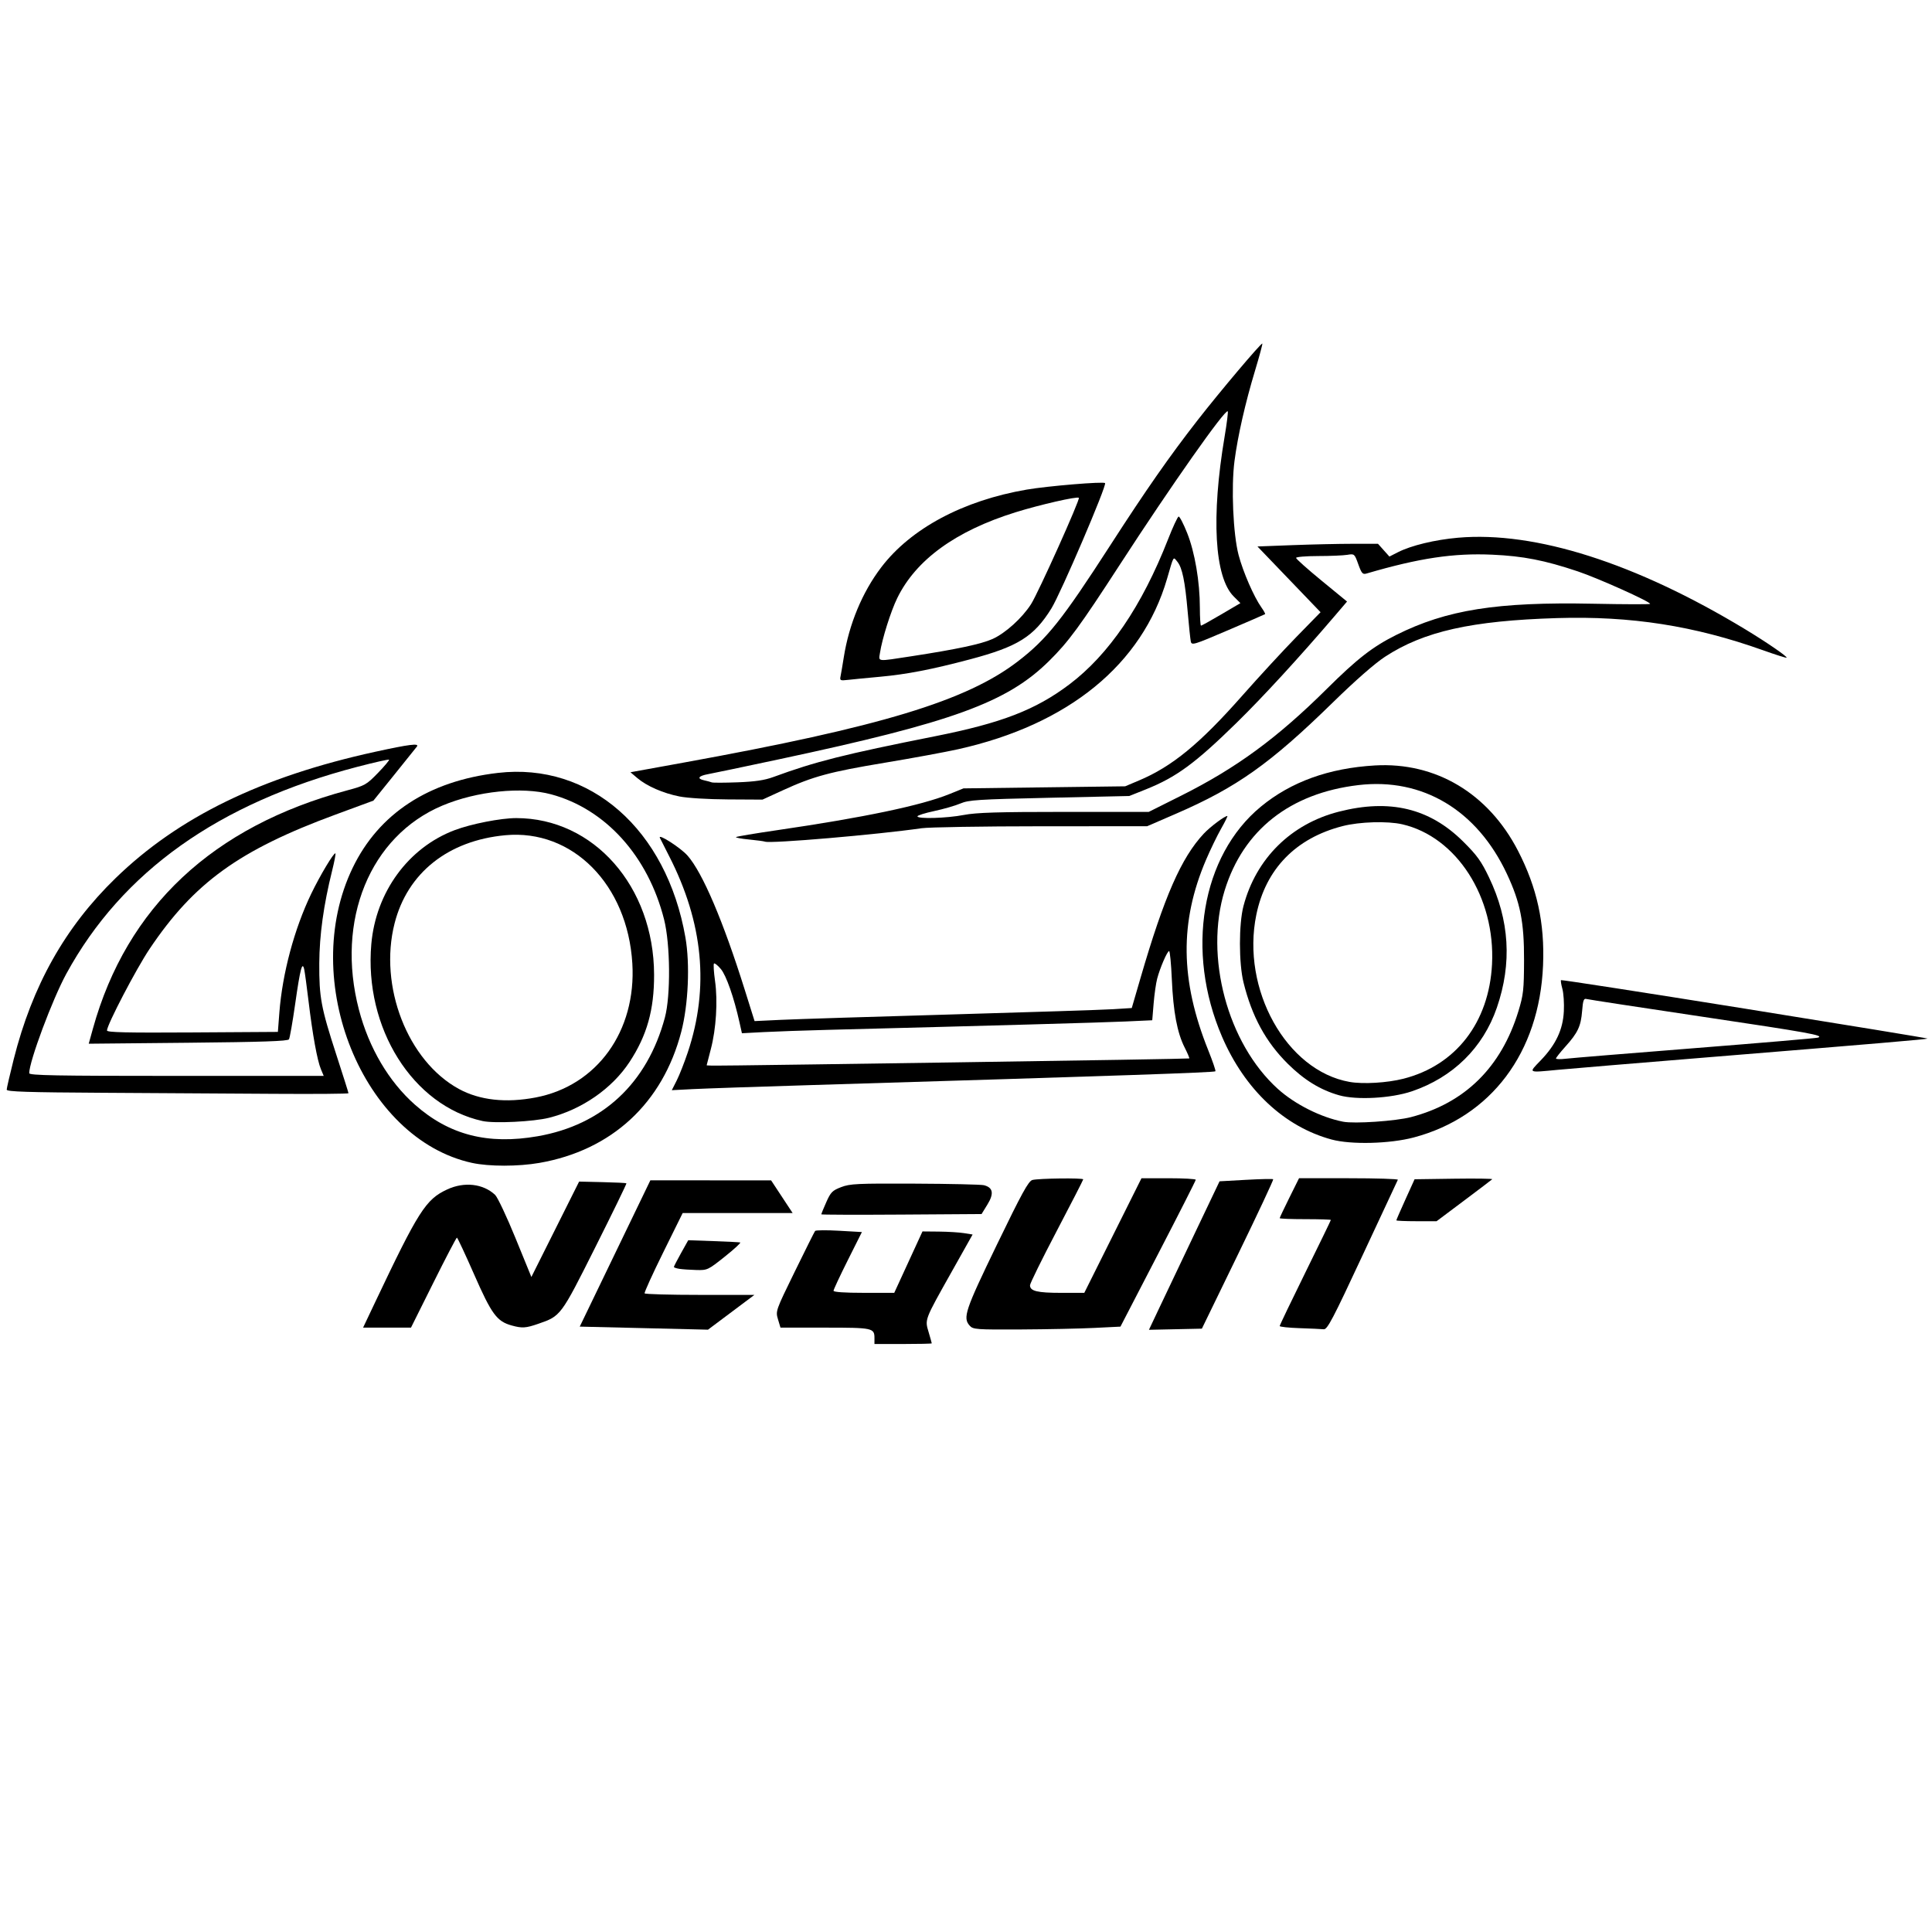 <?xml version="1.0" encoding="UTF-8" standalone="no"?>
<!-- Created with Inkscape (http://www.inkscape.org/) -->

<svg
   xmlns:dc="http://purl.org/dc/elements/1.1/"
   xmlns:cc="http://creativecommons.org/ns#"
   xmlns:rdf="http://www.w3.org/1999/02/22-rdf-syntax-ns#"
   xmlns:svg="http://www.w3.org/2000/svg"
   xmlns="http://www.w3.org/2000/svg"
   xmlns:sodipodi="http://sodipodi.sourceforge.net/DTD/sodipodi-0.dtd"
   xmlns:inkscape="http://www.inkscape.org/namespaces/inkscape"
   version="1.1"
   id="svg2"
   width="1500"
   height="1500"
   viewBox="0 0 1500 1500"
   sodipodi:docname="Logo.svg"
   inkscape:version="0.92.4 (unknown)">
  <defs
     id="defs6" />
  <sodipodi:namedview
     pagecolor="#ffffff"
     bordercolor="#666666"
     borderopacity="1"
     objecttolerance="10"
     gridtolerance="10"
     guidetolerance="10"
     inkscape:pageopacity="0"
     inkscape:pageshadow="2"
     inkscape:window-width="1920"
     inkscape:window-height="1015"
     id="namedview4"
     showgrid="false"
     inkscape:zoom="0.44500587"
     inkscape:cx="744.70081"
     inkscape:cy="573.82494"
     inkscape:window-x="0"
     inkscape:window-y="0"
     inkscape:window-maximized="1"
     inkscape:current-layer="svg2" />
  <path
     style="fill:#000000;fill-opacity:1;stroke-width:1.589"
     d="m 80.282,848.44 c -58.98,-0.337 -75.079,-0.857 -75.079,-2.425 0,-1.098 2.438,-11.676 5.417,-23.506 14.424,-57.269 39.898,-102.598 79.03,-140.63 48.869,-47.494 113.289,-78.87 201.569,-98.177 26.696,-5.838 34.58,-6.82 32.448,-4.04 -0.939,1.224 -8.917,11.164 -17.729,22.088 l -16.021,19.862 -29.593,10.903 c -74.634,27.499 -109.749,52.886 -144.219,104.266 -10.341,15.414 -33.043,58.902 -33.043,63.297 0,1.475 15.35,1.822 66.34,1.504 l 66.34,-0.415 1.153,-14.997 c 2.341,-30.456 11.587,-64.941 24.737,-92.259 6.869,-14.269 17.732,-32.384 18.788,-31.328 0.345,0.345 -0.807,6.386 -2.559,13.425 -6.597,26.507 -9.858,50.022 -9.973,71.929 -0.139,26.372 1.368,34.445 13.267,71.049 5.174,15.917 9.407,29.324 9.407,29.793 0,0.469 -25.92,0.681 -57.601,0.472 -31.68,-0.21 -91.386,-0.574 -132.68,-0.81 z M 249.141,830.084 c -2.834,-6.782 -6.47,-26.79 -9.586,-52.751 -1.364,-11.361 -2.866,-22.434 -3.339,-24.607 -1.497,-6.884 -3.138,-0.672 -7.011,26.533 -2.017,14.169 -4.197,26.62 -4.846,27.669 -0.88,1.424 -20.717,2.098 -78.327,2.661 l -77.148,0.753 3.261,-11.738 c 26.221,-94.38 93.156,-157.044 197.624,-185.016 13.549,-3.628 14.792,-4.335 23.645,-13.452 5.139,-5.292 9.031,-9.936 8.647,-10.32 -0.383,-0.383 -11.525,2.128 -24.758,5.58 -107.61,28.076 -182.531,81.372 -225.797,160.623 -10.828,19.834 -28.824,68.036 -28.824,77.205 0,1.729 20.461,2.106 114.326,2.106 h 114.326 z"
     id="path169"
     inkscape:connector-curvature="0" />
  <path
     style="fill:#000000;fill-opacity:1;stroke-width:1.589"
     d="m 366.545,902.886 c -84.913,-18.474 -134.821,-141.709 -92.761,-229.049 20.318,-42.192 59.029,-67.505 112.793,-73.755 71.523,-8.315 130.939,43.833 145.586,127.777 3.621,20.752 2.246,52.111 -3.205,73.105 -14.413,55.508 -53.988,92.117 -110.173,101.915 -16.428,2.865 -39.092,2.868 -52.24,0.008 z m 50.923,-20.712 c 50.367,-8.783 85.046,-41.138 98.748,-92.13 4.568,-17.001 4.243,-56.927 -0.621,-76.176 -12.431,-49.197 -45.486,-85.807 -87.722,-97.158 -22.68,-6.095 -57.709,-2.478 -84.335,8.709 -56.302,23.656 -83.058,89.058 -64.858,158.542 7.774,29.681 23.185,55.799 43.525,73.77 26.597,23.498 56.574,31.189 95.263,24.443 z"
     id="path984"
     inkscape:connector-curvature="0" />
  <path
     style="fill:#000000;fill-opacity:1;stroke-width:1.589"
     d="m 374.641,870.363 c -54.12,-11.795 -92.07,-72.173 -86.352,-137.385 3.542,-40.394 28.717,-74.823 64.669,-88.44 12.874,-4.876 35.888,-9.378 47.901,-9.37 60.109,0.039 106.75,53.017 106.976,121.509 0.09,27.322 -5.516,47.26 -19.083,67.872 -13.6,20.66 -36.986,36.865 -62.469,43.287 -12.06,3.039 -42.467,4.528 -51.642,2.528 z m 41.292,-18.294 c 47.626,-9.112 78.179,-51.504 75.009,-104.073 -3.693,-61.248 -46.424,-104.384 -98.6,-99.534 -44.418,4.128 -75.988,29.233 -85.979,68.374 -12.471,48.854 10.102,106.953 49.989,128.662 16.059,8.741 36.476,10.993 59.581,6.572 z"
     id="path986"
     inkscape:connector-curvature="0" />
  <path
     style="fill:#000000;fill-opacity:1;stroke-width:1.589"
     d="m 525.393,838.892 c 2.096,-4.144 5.964,-13.969 8.595,-21.835 16.831,-50.308 12.025,-100.638 -14.565,-152.542 -3.582,-6.992 -6.774,-13.299 -7.094,-14.017 -1.655,-3.712 16.121,7.71 21.488,13.807 11.644,13.229 27.648,50.761 44.372,104.065 l 7.657,24.406 20.721,-0.98 c 11.397,-0.539 70.774,-2.414 131.95,-4.166 61.176,-1.752 117.743,-3.594 125.706,-4.093 l 14.477,-0.906 6.785,-23.306 c 18.372,-63.105 31.647,-93.4 49.101,-112.06 5.002,-5.347 16.193,-13.735 18.325,-13.735 0.407,0 -1.792,4.469 -4.887,9.931 -3.095,5.462 -8.371,16.367 -11.726,24.232 -20.543,48.167 -20.01,93.397 1.737,147.615 3.47,8.651 5.992,16.047 5.605,16.434 -0.955,0.955 -72.274,3.39 -313.175,10.693 -41.949,1.272 -83.609,2.69 -92.578,3.151 l -16.307,0.839 z m 216.303,-14.07 c 99.629,-1.45 181.371,-2.826 181.648,-3.057 0.277,-0.231 -1.34,-4.059 -3.594,-8.506 -5.785,-11.417 -8.844,-27.711 -9.95,-53.008 -0.525,-12.017 -1.472,-21.849 -2.104,-21.849 -1.431,0 -7.033,12.95 -9.279,21.451 -0.923,3.496 -2.16,12.187 -2.748,19.314 l -1.069,12.958 -20.838,0.954 c -17.811,0.815 -103.863,3.234 -231.378,6.504 -17.916,0.459 -40.176,1.237 -49.468,1.728 l -16.894,0.893 -1.885,-8.464 c -4.298,-19.3 -10.265,-36.377 -14.458,-41.376 -2.409,-2.873 -4.815,-4.798 -5.347,-4.278 -0.532,0.52 -0.165,6.598 0.816,13.506 2.215,15.594 0.86,37.38 -3.301,53.08 -1.737,6.555 -3.171,12.096 -3.186,12.315 -0.043,0.634 2.947,0.601 193.034,-2.166 z"
     id="path988"
     inkscape:connector-curvature="0" />
  <path
     style="fill:#000000;fill-opacity:1;stroke-width:1.589"
     d="m 593.921,653.442 c -0.874,-0.334 -6.472,-1.081 -12.44,-1.66 -5.968,-0.579 -10.482,-1.422 -10.032,-1.873 0.45,-0.451 14.829,-2.866 31.951,-5.368 67.31,-9.835 111.796,-19.153 133.652,-27.995 l 10.999,-4.449 62.765,-0.804 62.765,-0.804 10.868,-4.596 c 25.693,-10.865 47.061,-28.422 79.969,-65.708 12.924,-14.643 31.905,-35.229 42.18,-45.745 l 18.682,-19.121 -24.5,-25.522 -24.5,-25.522 27.305,-1.036 c 15.018,-0.57 36.074,-1.038 46.792,-1.041 l 19.487,-0.005 4.431,4.959 4.431,4.959 6.553,-3.343 c 10.296,-5.253 28.837,-9.731 46.75,-11.293 59.921,-5.224 137.976,19.672 223.012,71.132 16.518,9.996 32.864,21.22 32.065,22.019 -0.302,0.302 -8.556,-2.307 -18.342,-5.798 -53.285,-19.008 -102.556,-26.7 -159.852,-24.957 -66.534,2.024 -103.424,10.311 -133.571,30.004 -7.974,5.209 -22.982,18.355 -40.48,35.458 -48.641,47.543 -74.683,66.016 -121.895,86.464 l -22.341,9.676 -82.41,0.032 c -45.326,0.017 -87.058,0.704 -92.739,1.526 -34.426,4.98 -117.21,12.07 -121.557,10.411 z M 748.31,632.735 c 9.817,-1.879 26.339,-2.383 78.019,-2.383 l 65.564,-2.7e-4 25.176,-12.607 c 42.921,-21.492 74.508,-44.656 113.124,-82.956 23.529,-23.338 35.473,-32.622 53.72,-41.757 39.161,-19.606 78.305,-25.816 153.149,-24.295 24.252,0.493 44.094,0.542 44.094,0.108 0,-1.795 -40.529,-19.994 -56.216,-25.244 -25.759,-8.62 -42.41,-11.87 -66.294,-12.943 -30.151,-1.354 -56.666,2.619 -97.755,14.648 -2.911,0.852 -3.771,-0.132 -6.326,-7.238 -2.924,-8.132 -3.02,-8.214 -8.549,-7.299 -3.075,0.509 -13.278,0.933 -22.673,0.943 -9.395,0.01 -17.082,0.656 -17.082,1.435 0,0.78 8.905,8.723 19.788,17.652 l 19.788,16.234 -9.695,11.347 c -27.38,32.047 -55.736,62.91 -76.191,82.931 -32.13,31.446 -46.709,42.125 -70.48,51.622 l -12.712,5.079 -61.966,1.377 c -55.75,1.239 -62.684,1.683 -69.121,4.435 -3.935,1.682 -13.054,4.319 -20.264,5.859 -7.21,1.54 -13.109,3.393 -13.109,4.118 0,2.164 22.633,1.495 36.01,-1.065 z"
     id="path990"
     inkscape:connector-curvature="0" />
  <path
     style="fill:#000000;fill-opacity:1;stroke-width:1.589"
     d="m 527.521,618.374 c -12.752,-2.536 -25.276,-8.006 -32.696,-14.281 l -5.346,-4.52 41.098,-7.455 c 153.259,-27.801 219.823,-47.962 259.731,-78.671 22.574,-17.371 34.32,-32.129 71.8,-90.22 27.673,-42.891 45.882,-68.977 67.694,-96.976 17.371,-22.298 49.464,-60.289 50.258,-59.494 0.29,0.291 -2.278,9.82 -5.708,21.177 -7.527,24.923 -13.361,50.599 -15.885,69.907 -2.67,20.421 -1.082,56.952 3.177,73.093 3.478,13.183 11.908,32.519 17.759,40.737 1.853,2.603 3.113,4.922 2.799,5.154 -0.314,0.232 -13.264,5.851 -28.779,12.486 -26.981,11.54 -28.238,11.915 -28.909,8.623 -0.385,-1.892 -1.462,-12.19 -2.392,-22.883 -2.079,-23.902 -4.215,-34.256 -8.033,-38.935 -3.321,-4.071 -2.645,-5.183 -7.954,13.091 -19.377,66.699 -76.53,113.37 -162.243,132.488 -9.948,2.219 -35.606,6.945 -57.018,10.502 -42.558,7.071 -55.521,10.578 -79.193,21.429 l -15.687,7.191 -26.845,-0.149 c -15.508,-0.086 -31.4,-1.055 -37.63,-2.294 z m 72.939,-15.114 c 32.612,-11.981 54.896,-17.597 125.622,-31.662 51.486,-10.239 77.837,-20.408 104.071,-40.163 30.708,-23.124 56.415,-60.885 76.671,-112.624 3.757,-9.596 7.468,-17.587 8.246,-17.758 0.778,-0.17 3.748,5.536 6.6,12.681 5.99,15.008 9.887,37.881 9.901,58.116 0.005,7.647 0.407,13.904 0.892,13.904 0.486,0 7.565,-3.932 15.731,-8.739 l 14.849,-8.739 -5.24,-5.24 c -14.898,-14.898 -17.551,-61.754 -7.023,-124.06 1.753,-10.376 2.844,-19.209 2.423,-19.629 -1.975,-1.975 -44.039,57.797 -83.56,118.737 -31.325,48.302 -40.022,60.146 -55.128,75.076 -32.662,32.282 -74.888,47.641 -210.266,76.483 -26.655,5.679 -51.153,10.807 -54.44,11.396 -7.535,1.35 -8.989,3.502 -3.225,4.775 2.439,0.539 5.15,1.271 6.024,1.627 0.874,0.356 9.895,0.333 20.046,-0.05 13.631,-0.515 20.901,-1.595 27.807,-4.132 z"
     id="path992"
     inkscape:connector-curvature="0" />
  <path
     style="fill:#000000;fill-opacity:1;stroke-width:1.589"
     d="m 652.608,525.054 c 0.405,-1.951 1.526,-8.553 2.491,-14.671 4.074,-25.816 14.401,-50.636 29.088,-69.915 23.003,-30.196 63.561,-51.862 112.97,-60.347 16.326,-2.804 59.478,-6.389 60.814,-5.053 1.579,1.579 -34.391,85.589 -41.681,97.346 -13.544,21.845 -26.053,29.667 -63.159,39.494 -29.767,7.884 -49.114,11.632 -69.752,13.515 -9.875,0.901 -21.004,1.985 -24.731,2.408 -6.339,0.721 -6.729,0.541 -6.041,-2.778 z m 54.896,-15.52 c 35.14,-5.386 54.426,-9.492 63.141,-13.443 10.034,-4.549 22.947,-16.237 29.854,-27.022 5.598,-8.741 38.272,-81.422 37.12,-82.573 -1.267,-1.267 -30.191,5.338 -49.048,11.2 -46.509,14.459 -77.436,36.891 -91.978,66.715 -4.997,10.248 -11.691,31.479 -13.369,42.397 -1.092,7.11 -2.958,6.901 24.279,2.726 z"
     id="path994"
     inkscape:connector-curvature="0" />
  <path
     style="fill:#000000;fill-opacity:1;stroke-width:1.589"
     d="m 1033.85,884.72 c -36.697,-9.948 -67.325,-38.676 -85.038,-79.762 -28.607,-66.355 -16.098,-140.56 30.123,-178.685 23.354,-19.264 52.804,-29.902 88.532,-31.98 47.184,-2.744 88.062,21.616 111.09,66.202 14.812,28.678 20.832,56.214 19.465,89.029 -2.821,67.744 -40.331,117.66 -100.393,133.597 -18.62,4.941 -48.668,5.693 -63.779,1.597 z m 61.718,-17.421 c 41.884,-10.944 70.084,-38.801 83.358,-82.344 3.839,-12.594 4.269,-16.494 4.343,-39.401 0.096,-29.764 -2.898,-44.833 -13.326,-67.088 -23.207,-49.522 -65.465,-74.799 -115.236,-68.93 -53.064,6.258 -89.412,34.872 -103.882,81.78 -15.843,51.356 2.182,118.713 41.222,154.042 13.246,11.987 33.488,22.167 50.762,25.53 8.787,1.711 40.816,-0.468 52.759,-3.589 z"
     id="path996"
     inkscape:connector-curvature="0" />
  <path
     style="fill:#000000;fill-opacity:1;stroke-width:1.589"
     d="m 1039.809,850.403 c -14.593,-4.104 -27.291,-11.891 -40.033,-24.553 -17.042,-16.933 -27.792,-36.687 -34.312,-63.051 -3.682,-14.889 -3.699,-45.469 -0.032,-59.354 9.739,-36.877 36.873,-63.74 73.984,-73.246 39.573,-10.136 70.432,-2.744 96.531,23.125 10.785,10.69 14.076,15.249 20.118,27.875 15.938,33.303 17.954,66.661 6.112,101.088 -10.739,31.219 -34.138,54.227 -66.152,65.046 -16.012,5.411 -42.706,6.869 -56.215,3.071 z m 49.874,-12.899 c 40.631,-10.359 66.389,-43.658 68.72,-88.838 2.681,-51.963 -27.445,-98.945 -69.692,-108.684 -11.453,-2.64 -33.066,-1.994 -46.274,1.385 -36.366,9.301 -59.682,33.226 -67.017,68.765 -11.947,57.892 23.317,121.187 72.348,129.856 10.529,1.861 29.218,0.754 41.915,-2.483 z"
     id="path998"
     inkscape:connector-curvature="0" />
  <path
     style="fill:#000000;fill-opacity:1;stroke-width:1.589"
     d="m 1196.257,823.226 c 11.74,-12.218 17.186,-23.788 17.909,-38.043 0.313,-6.169 -0.198,-13.995 -1.135,-17.389 -0.937,-3.395 -1.413,-6.464 -1.057,-6.82 0.356,-0.356 64.638,9.608 142.848,22.142 78.21,12.534 141.998,22.991 141.752,23.238 -0.539,0.539 -40.964,3.984 -171.721,14.633 -54.184,4.413 -105.97,8.731 -115.08,9.595 -24.027,2.28 -23.204,2.728 -13.516,-7.355 z m 119.856,-9.47 c 51.126,-4.033 94.028,-7.696 95.339,-8.142 5.119,-1.74 -6.247,-3.793 -90.572,-16.36 -47.63,-7.098 -87.752,-13.237 -89.16,-13.642 -2.107,-0.606 -2.703,1.041 -3.366,9.304 -0.955,11.897 -3.304,16.892 -13.028,27.708 -3.995,4.443 -7.263,8.577 -7.263,9.186 0,0.609 3.396,0.696 7.548,0.193 4.151,-0.503 49.378,-4.214 100.503,-8.246 z"
     id="path1000"
     inkscape:connector-curvature="0" />
  <path
     style="fill:#000000;fill-opacity:1;stroke-width:1.589"
     d="m 1009.043,1031.18 c -8.521,-0.286 -15.489,-1.03 -15.485,-1.654 0,-0.624 8.942,-19.269 19.862,-41.434 10.92,-22.165 19.855,-40.577 19.855,-40.916 0,-0.339 -8.938,-0.616 -19.862,-0.616 -10.924,0 -19.862,-0.348 -19.862,-0.773 0,-0.425 3.379,-7.576 7.509,-15.89 l 7.509,-15.116 h 38.665 c 21.266,0 38.389,0.536 38.051,1.192 -0.338,0.655 -12.693,27.112 -27.457,58.792 -23.033,49.423 -27.301,57.553 -30.068,57.268 -1.773,-0.183 -10.196,-0.566 -18.717,-0.852 z"
     id="path1002"
     inkscape:connector-curvature="0" />
  <path
     style="fill:#000000;fill-opacity:1;stroke-width:1.589"
     d="m 1084.122,947.469 c 0,-0.373 3.185,-7.703 7.078,-16.287 l 7.078,-15.608 30.564,-0.433 c 16.81,-0.238 30.181,-0.05 29.713,0.418 -0.468,0.468 -10.378,7.992 -22.023,16.72 l -21.173,15.869 h -15.618 c -8.59,0 -15.618,-0.305 -15.618,-0.679 z"
     id="path1004"
     inkscape:connector-curvature="0" />
  <path
     style="fill:#000000;fill-opacity:1;stroke-width:1.589"
     d="m 899.758,1016.123 c 4.249,-8.983 16.584,-34.924 27.413,-57.646 l 19.689,-41.314 20.48,-1.144 c 11.264,-0.629 20.79,-0.834 21.168,-0.456 0.378,0.378 -11.927,26.634 -27.344,58.347 l -28.032,57.659 -20.549,0.443 -20.549,0.443 z"
     id="path1006"
     inkscape:connector-curvature="0" />
  <path
     style="fill:#000000;fill-opacity:1;stroke-width:1.589"
     d="m 752.907,1029.283 c -5.55,-6.133 -3.637,-11.846 21.048,-62.846 19.404,-40.089 24.529,-49.438 27.568,-50.292 4.555,-1.279 39.485,-1.714 39.485,-0.491 0,0.481 -9.296,18.598 -20.657,40.26 -11.361,21.662 -20.657,40.55 -20.657,41.973 0,4.504 5.64,5.877 24.15,5.877 h 18.003 l 22.2,-44.492 22.2,-44.492 h 21.077 c 11.592,0 21.069,0.536 21.06,1.192 -0.01,0.655 -13.167,26.576 -29.24,57.601 l -29.223,56.409 -20.416,1.011 c -11.229,0.556 -36.93,1.092 -57.113,1.192 -34.423,0.17 -36.87,-0.01 -39.486,-2.9 z"
     id="path1008"
     inkscape:connector-curvature="0" />
  <path
     style="fill:#000000;fill-opacity:1;stroke-width:1.589"
     d="m 637.618,942.803 c 0,-0.338 1.745,-4.562 3.878,-9.385 3.454,-7.809 4.716,-9.093 11.52,-11.718 6.908,-2.665 12.406,-2.926 57.298,-2.723 27.311,0.124 51.423,0.668 53.582,1.21 7.107,1.784 7.981,6.464 2.785,14.92 l -4.596,7.479 -62.234,0.416 c -34.229,0.229 -62.234,0.139 -62.234,-0.2 z"
     id="path1012"
     inkscape:connector-curvature="0" />
  <path
     style="fill:#000000;fill-opacity:1;stroke-width:1.589"
     d="m 678.931,1039.038 c 0,-8.011 -1.167,-8.263 -38.39,-8.263 h -34.576 l -1.933,-6.452 c -1.918,-6.403 -1.82,-6.682 12.976,-36.944 8.2,-16.771 15.325,-31.021 15.834,-31.666 0.509,-0.646 8.894,-0.718 18.632,-0.161 l 17.707,1.013 -11.015,21.988 c -6.058,12.093 -11.015,22.713 -11.015,23.598 0,1.015 8.71,1.61 23.572,1.61 h 23.572 l 10.959,-23.835 10.959,-23.835 12.741,0.118 c 7.008,0.065 15.765,0.601 19.461,1.192 l 6.72,1.074 -16.07,28.602 c -21.49,38.247 -21.065,37.137 -18.07,47.22 1.336,4.497 2.428,8.405 2.428,8.683 0,0.278 -10.011,0.506 -22.246,0.506 h -22.246 z"
     id="path1014"
     inkscape:connector-curvature="0" />
  <path
     style="fill:#000000;fill-opacity:1;stroke-width:1.589"
     d="m 485.472,1030.821 -35.356,-0.841 27.411,-56.788 27.411,-56.788 46.875,0.018 46.875,0.018 8.351,12.676 8.351,12.676 h -42.68 -42.68 l -15.113,30.588 c -8.312,16.823 -14.809,31.124 -14.438,31.78 0.371,0.655 19.704,1.192 42.962,1.192 h 42.287 l -18.025,13.506 -18.025,13.506 -14.425,-0.351 c -7.934,-0.193 -30.335,-0.73 -49.781,-1.192 z"
     id="path1016"
     inkscape:connector-curvature="0" />
  <path
     style="fill:#000000;fill-opacity:1;stroke-width:1.589"
     d="m 527.581,985.146 c -2.403,-0.364 -4.37,-1.035 -4.37,-1.49 0,-0.455 2.507,-5.311 5.571,-10.79 l 5.571,-9.962 19.456,0.69 c 10.701,0.38 20.096,0.848 20.878,1.041 0.782,0.193 -4.58,5.139 -11.917,10.991 -13.006,10.374 -13.559,10.634 -22.079,10.411 -4.807,-0.126 -10.706,-0.527 -13.109,-0.891 z"
     id="path1018"
     inkscape:connector-curvature="0" />
  <path
     style="fill:#000000;fill-opacity:1;stroke-width:1.589"
     d="m 291.128,1011.31 c 33.82,-71.289 39.434,-80.089 56.025,-87.812 13.274,-6.179 27.957,-4.523 37.244,4.202 1.894,1.779 9.006,16.851 15.804,33.494 l 12.361,30.259 18.531,-37.036 18.531,-37.036 18.12,0.418 c 9.966,0.23 18.341,0.639 18.611,0.909 0.27,0.27 -10.577,22.557 -24.104,49.526 -26.935,53.699 -26.785,53.498 -44.425,59.593 -9.641,3.332 -12.504,3.507 -20.587,1.263 -11.49,-3.191 -15.535,-8.688 -29.084,-39.524 -6.921,-15.752 -12.954,-28.655 -13.407,-28.673 -0.453,-0.018 -8.663,15.698 -18.244,34.924 l -17.421,34.958 h -18.596 -18.596 z"
     id="path1020"
     inkscape:connector-curvature="0" />
</svg>
